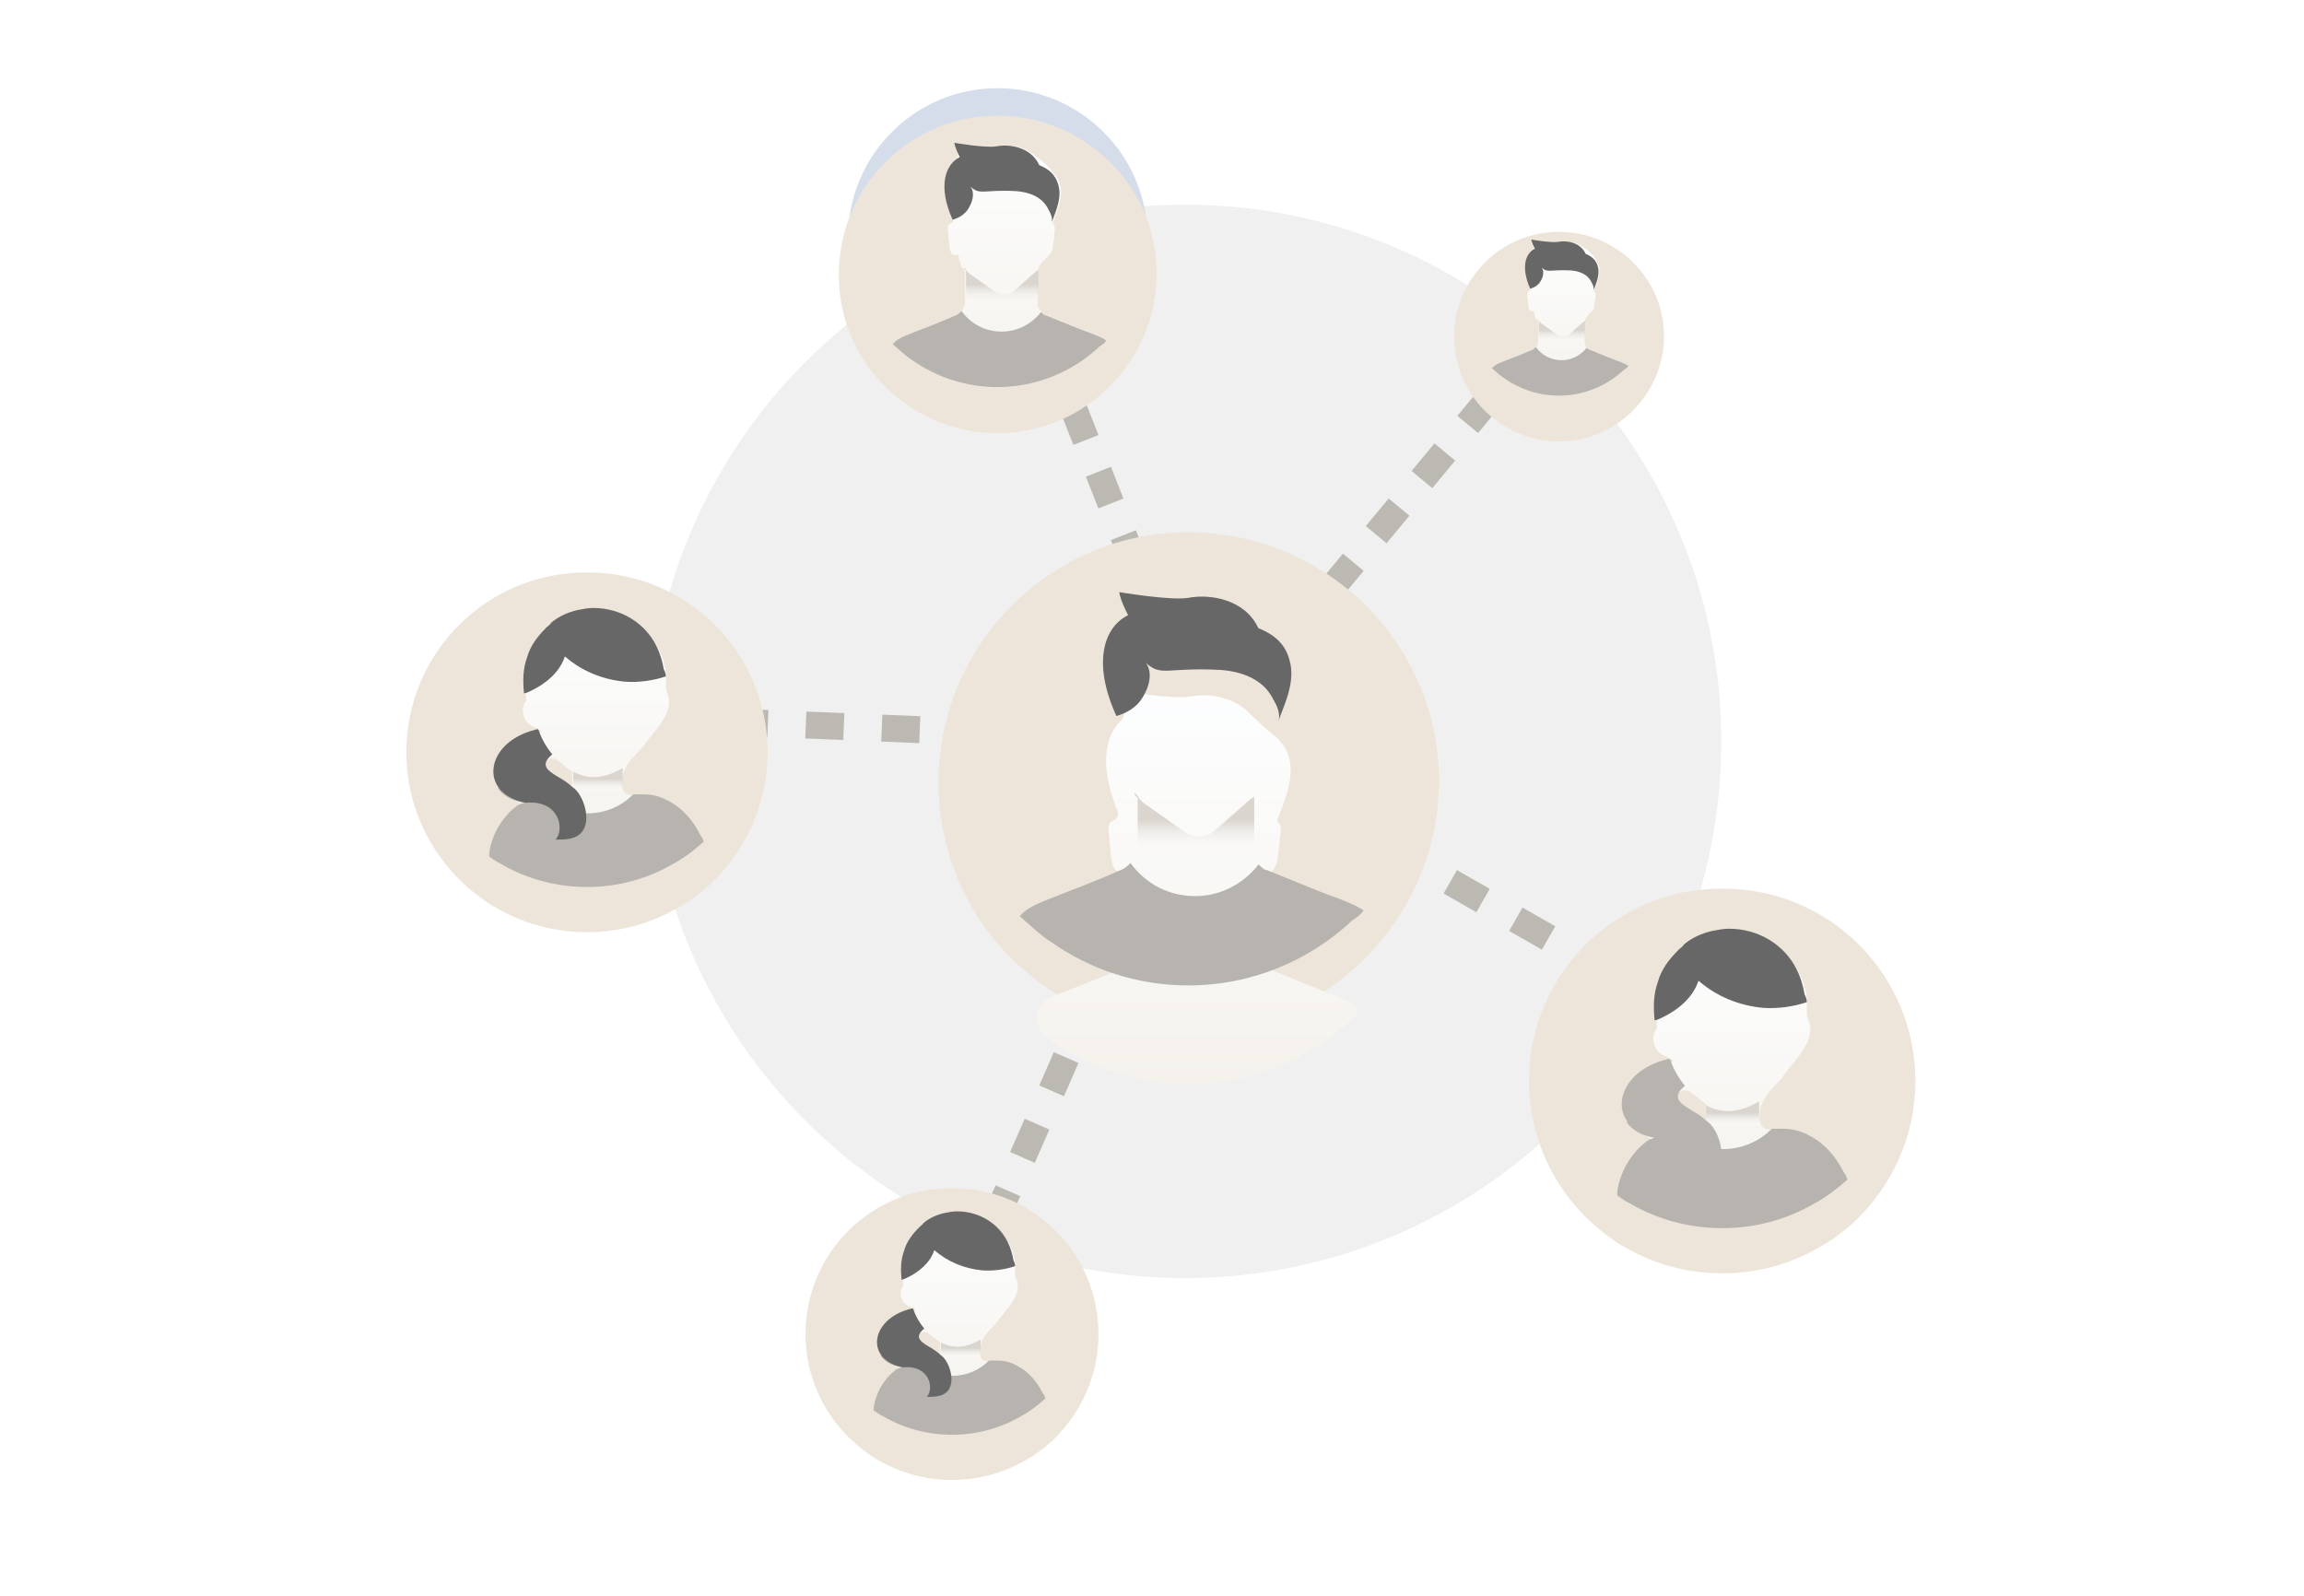 <svg xmlns="http://www.w3.org/2000/svg" width="231" height="160" fill="none" viewBox="0 0 231 160">
  <path fill="#F0F0F0" d="M118.794 128.159c29.701 0 53.779-24.095 53.779-53.818 0-29.723-24.078-53.818-53.779-53.818-29.702 0-53.779 24.095-53.779 53.818 0 29.723 24.078 53.818 53.779 53.818Z"/>
  <path fill="#BCB9B3" fill-rule="evenodd" d="m158.517 30.982-1.147 1.382-2.077-1.725 1.147-1.382 2.077 1.725Zm-3.442 4.146-2.294 2.764-2.077-1.725 2.294-2.764 2.077 1.725Zm-4.589 5.528-2.294 2.764-2.078-1.725 2.295-2.764 2.077 1.725Zm-4.589 5.528-2.294 2.764-2.078-1.725 2.295-2.764 2.077 1.725Zm-4.589 5.528-2.294 2.764-2.078-1.725 2.295-2.764 2.077 1.725Zm-4.589 5.528-2.294 2.764-2.078-1.725 2.295-2.764 2.077 1.725Zm-4.589 5.528-2.295 2.764-2.077-1.725 2.295-2.764 2.077 1.725Zm-4.589 5.528-2.295 2.764-2.077-1.725 2.294-2.764 2.078 1.725Zm-4.589 5.528-1.148 1.382-2.077-1.725 1.147-1.382 2.078 1.725Z" clip-rule="evenodd"/>
  <path fill="#BCB9B3" fill-rule="evenodd" d="m100.11 25.529-.626-1.591 2.512-.989.626 1.591-2.512.989Zm2.503 6.362-1.252-3.181 2.513-.989 1.251 3.181-2.512.989Zm2.503 6.362-1.252-3.181 2.513-.989 1.252 3.181-2.513.989Zm2.503 6.362-1.251-3.181 2.512-.989 1.252 3.181-2.513.989Zm2.503 6.362-1.251-3.181 2.512-.989 1.252 3.181-2.513.989Zm2.503 6.362-1.251-3.181 2.512-.989 1.252 3.181-2.513.989Zm2.504 6.362-1.252-3.181 2.513-.989 1.251 3.181-2.512.989Zm2.503 6.362-1.252-3.181 2.513-.989 1.251 3.181-2.512.989Zm1.877 4.772-.626-1.591 2.513-.989.626 1.591-2.513.989Z" clip-rule="evenodd"/>
  <path fill="#BCB9B3" fill-rule="evenodd" d="m61.704 73.265-1.903-.078.111-2.698 1.903.078-.111 2.698Zm7.614.313-3.807-.156.111-2.698 3.807.157-.111 2.698Zm7.614.313-3.807-.157.111-2.698 3.807.157-.111 2.698Zm7.614.313-3.807-.157.111-2.698 3.807.157-.111 2.698Zm7.614.313-3.807-.157.111-2.698 3.807.157-.111 2.698Zm7.614.313-3.807-.157.111-2.698 3.807.156-.111 2.698Zm7.614.313-3.807-.157.111-2.698 3.807.156-.111 2.698Zm7.614.313-3.807-.157.111-2.698 3.807.156-.111 2.698Zm5.71.235-1.903-.078.111-2.698 1.903.078-.111 2.698Z" clip-rule="evenodd"/>
  <path fill="#BCB9B3" fill-rule="evenodd" d="m122.002 74.882-.73 1.669-2.473-1.082.73-1.669 2.473 1.082Zm-2.19 5.006-1.46 3.337-2.474-1.082 1.46-3.337 2.474 1.082Zm-2.92 6.675-1.46 3.338-2.474-1.082 1.46-3.338 2.474 1.082Zm-2.921 6.675-1.46 3.338-2.473-1.082 1.46-3.337 2.473 1.082Zm-2.92 6.675-1.46 3.337-2.474-1.082 1.46-3.337 2.474 1.082Zm-2.92 6.675-1.46 3.337-2.474-1.082 1.46-3.337 2.474 1.082Zm-2.921 6.675-1.46 3.338-2.473-1.083 1.46-3.337 2.473 1.082Zm-2.92 6.675-1.46 3.338-2.474-1.083 1.46-3.337 2.474 1.082Zm-2.92 6.675-.73 1.669-2.474-1.082.73-1.669 2.474 1.082Z" clip-rule="evenodd"/>
  <path fill="#BCB9B3" fill-rule="evenodd" d="m121.738 76.452-1.642-.939 1.339-2.344 1.643.939-1.34 2.344Zm6.571 3.755-3.285-1.877 1.339-2.344 3.286 1.877-1.34 2.344Zm6.571 3.755-3.285-1.877 1.339-2.344 3.286 1.877-1.34 2.344Zm6.571 3.755-3.286-1.877 1.34-2.344 3.285 1.877-1.339 2.344Zm6.57 3.755-3.285-1.877 1.34-2.344 3.285 1.877-1.34 2.344Zm6.571 3.755-3.285-1.877 1.339-2.344 3.286 1.877-1.34 2.344Zm6.571 3.755-3.285-1.877 1.339-2.344 3.286 1.877-1.34 2.344Zm6.571 3.755-3.286-1.877 1.34-2.344 3.285 1.877-1.339 2.344Zm4.928 2.816-1.643-.938 1.34-2.345 1.642.939-1.339 2.344Z" clip-rule="evenodd"/>
  <path fill="#D5DDEA" d="M115.042 23.83c0 4.039-1.613 7.628-4.122 10.321-.179.269-.448.449-.717.628-2.688 2.513-6.272 4.038-10.214 4.038-3.136 0-6.093-.987-8.512-2.692-.717-.449-1.344-1.077-1.971-1.615-2.778-2.692-4.48-6.462-4.48-10.68 0-8.257 6.72-14.987 14.963-14.987 8.333 0 15.053 6.731 15.053 14.987Z"/>
  <g filter="url(#filter0_d_3840_892)">
    <path fill="#EDE5DA" d="M99.989 8c-8.758 0-15.894 7.149-15.894 15.919 0 5.427 2.664 10.198 6.852 13.06 2.571 1.811 5.712 2.858 9.042 2.858 4.188 0 7.996-1.622 10.849-4.289l.002-.002c3.128-2.943 5.132-7.042 5.132-11.717C115.972 15.044 108.732 8 99.989 8Z"/>
  </g>
  <path fill="url(#paint0_linear_3840_892)" d="M110.15 33.721c.45.208.529.738.117 1.015a.981.981 0 0 0-.12.095c-2.682 2.482-6.243 3.986-10.158 3.986-3.136 0-6.093-.987-8.512-2.692a5.885 5.885 0 0 1-.132-.085c-1.113-.74-1.026-2.217.221-2.697l.448-.179c.896-.359 2.15-.808 3.763-1.526.269-.09.448-.269.627-.449.193-.193.256-.483.323-.747.022-.086.035-.17.035-.24v-2.835c0-.139-.047-.264-.145-.362a.612.612 0 0 1-.056-.064c-.235-.325-.398-.721-.423-1.189-.004-.078-.047-.149-.117-.184a.227.227 0 0 0-.138-.019c-.729.115-.65-.692-.824-2.257-.074-.52-.025-.733.197-.842.099-.048.197-.104.264-.193.103-.138.124-.319.06-.479-.467-1.158-.7-2.228-.7-3.064 0-1.171.37-2.025.947-2.562.285-.265.243-1.09.125-1.461-.133-.416.306-.309.739-.246 1.006.147 2.663.351 3.386.23.895-.179 2.148-.08 3.123.536.985.623 1.941 1.456 2.641 2.388.276.368.423.776.508 1.204.178 1.424-.614 2.937-.802 3.574a.114.114 0 0 0-.004.032c0 .045.026.084.062.111.137.103.196.309.117.859-.079.677-.124 1.231-.211 1.621-.138.619-.902 1.003-1.216 1.554l-.128.224c-.038.066-.05.17-.063.245-.02.115-.084.19-.084.307v2.959c0 .269.089.628.268.808.12.12.243.251.37.362.05.044.1.082.15.112.119.071.264.09.392.142 1.689.679 2.888 1.191 3.837 1.537.434.174.804.326 1.112.468Z"/>
  <path fill="#B7B4AF" d="M110.92 34.15c-.179.269-.448.449-.717.628-2.688 2.513-6.272 4.038-10.214 4.038-3.136 0-6.093-.987-8.512-2.692-.717-.449-1.344-1.077-1.971-1.615.358-.449.896-.718 2.061-1.167l.448-.179c.896-.359 2.15-.808 3.763-1.526.269-.09.448-.269.627-.449.896 1.256 2.33 2.064 4.032 2.064 1.612 0 3.046-.808 3.942-1.974.179.179.358.359.538.359 1.792.718 3.046 1.256 4.032 1.615.985.359 1.612.628 1.971.897Z"/>
  <path fill="#676767" d="M105.454 22.304c.089-.359-.09-.897-.269-1.167 0-.09-.09-.09-.09-.179-.627-1.256-1.971-1.705-3.225-1.795-3.315-.179-3.584.449-4.57-.449.358.449.358 1.256-.179 2.154-.358.628-.986.987-1.613 1.167-1.523-3.41-.717-5.564.717-6.282-.538-1.077-.538-1.436-.538-1.436s3.136.538 4.211.359c1.344-.269 3.494.09 4.3 1.885 1.344.538 1.792 1.346 1.972 2.244.268 1.346-.538 2.872-.717 3.5Z"/>
  <path fill="url(#paint1_linear_3840_892)" d="M96.852 30.201v-3.051l-.179-.179v-.179c.179.269.358.538.627.718l2.419 1.705c.538.449 1.344.449 1.882 0l2.24-1.974c.089-.09.179-.09.269-.179v3.141c0 .179 0 .269.089.449h-7.347c-.09-.179 0-.269 0-.449Z"/>
  <g filter="url(#filter1_d_3840_892)">
    <path fill="#EDE5DA" d="M119.117 49.773c-13.784 0-25.017 11.252-25.017 25.057 0 8.546 4.194 16.053 10.785 20.557 4.047 2.85 8.99 4.5 14.232 4.5 6.592 0 12.586-2.552 17.078-6.752l.002-.002c4.931-4.639 8.082-11.091 8.082-18.448 0-13.819-11.392-24.912-25.162-24.912Z"/>
  </g>
  <g filter="url(#filter2_d_3840_892)">
    <path fill="url(#paint2_linear_3840_892)" d="M135.475 90.609c.725.334.852 1.188.189 1.633a1.58 1.58 0 0 0-.193.153c-4.317 3.995-10.05 6.417-16.352 6.417-5.048 0-9.808-1.589-13.702-4.334a9.195 9.195 0 0 1-.212-.137c-1.791-1.192-1.651-3.568.356-4.342l.721-.289c1.442-.578 3.462-1.3 6.058-2.456.433-.144.721-.433 1.009-.722.311-.311.413-.777.52-1.203.035-.139.057-.274.057-.386v-4.563c0-.223-.075-.424-.233-.582a1.12 1.12 0 0 1-.091-.103c-.379-.523-.64-1.161-.68-1.914-.006-.125-.076-.24-.188-.296-.068-.034-.146-.043-.222-.031-1.173.185-1.046-1.113-1.326-3.634-.119-.838-.041-1.18.317-1.355.16-.078.318-.168.425-.31.166-.221.199-.514.096-.77-.751-1.865-1.126-3.587-1.126-4.932 0-1.886.595-3.26 1.524-4.124.458-.426.391-1.755.201-2.351-.215-.67.493-.497 1.189-.396 1.62.236 4.286.565 5.451.37 1.724-.345 4.273-.049 5.894 1.549.83.818 1.695 1.648 2.609 2.37.976.771 1.391 1.713 1.593 2.726.286 2.293-.989 4.728-1.291 5.754a.179.179 0 0 0-.007.051c0 .072.043.136.1.179.22.166.315.497.189 1.383-.129 1.09-.2 1.981-.34 2.61-.223.995-1.452 1.615-1.958 2.501l-.206.361c-.061.107-.081.274-.101.395-.032.185-.136.306-.136.494v4.764c0 .433.144 1.011.433 1.3.192.193.39.404.595.583.08.07.161.133.241.181.191.115.425.145.632.229 2.718 1.093 4.648 1.918 6.176 2.474.698.28 1.294.525 1.789.753Z"/>
  </g>
  <path fill="#B7B4AF" d="M136.713 91.3c-.288.433-.721.722-1.153 1.011-4.327 4.045-10.097 6.501-16.443 6.501-5.048 0-9.807-1.589-13.702-4.334-1.154-.722-2.163-1.734-3.173-2.6.577-.722 1.443-1.156 3.318-1.878l.721-.289c1.442-.578 3.461-1.3 6.057-2.456.433-.144.722-.433 1.01-.722 1.442 2.022 3.75 3.323 6.49 3.323 2.597 0 4.904-1.3 6.347-3.178.288.289.577.578.865.578 2.885 1.156 4.904 2.022 6.49 2.6 1.587.578 2.597 1.011 3.173 1.445Z"/>
  <path fill="#676767" d="M128.212 72.231c.147-.578-.146-1.445-.44-1.878 0-.144-.146-.144-.146-.289-1.027-2.022-3.228-2.745-5.282-2.889-5.428-.289-5.868.722-7.481-.722.586.722.586 2.022-.294 3.467-.587 1.011-1.613 1.589-2.64 1.878-2.494-5.49-1.174-8.957 1.173-10.113-.88-1.734-.88-2.311-.88-2.311s5.135.867 6.895.578c2.201-.433 5.721.144 7.042 3.034 2.2.867 2.934 2.167 3.227 3.612.44 2.167-.88 4.623-1.174 5.634Z"/>
  <path fill="url(#paint3_linear_3840_892)" d="M114.069 84.944V80.032l-.288-.289v-.289c.288.433.577.867 1.009 1.156l3.895 2.745c.865.722 2.163.722 3.028 0l3.606-3.178c.145-.144.289-.144.433-.289v5.056c0 .289 0 .433.144.722h-11.827c-.144-.289 0-.433 0-.722Z"/>
  <g filter="url(#filter3_d_3840_892)">
    <path fill="#EDE5DA" d="M156.285 19.649c-5.781 0-10.49 4.718-10.49 10.507 0 3.58 1.758 6.73 4.522 8.62a10.364 10.364 0 0 0 5.968 1.886c2.765 0 5.279-1.071 7.162-2.831l.002-.002c2.06-1.938 3.384-4.643 3.384-7.731 0-5.803-4.781-10.449-10.548-10.449Z"/>
  </g>
  <path fill="url(#paint4_linear_3840_892)" d="M162.777 36.419c.288.133.338.472.075.648a.631.631 0 0 0-.076.061c-1.714 1.586-3.989 2.547-6.49 2.547-2.004 0-3.893-.631-5.439-1.72a4.405 4.405 0 0 1-.084-.054c-.711-.473-.655-1.416.142-1.723l.286-.115c.572-.229 1.374-.516 2.404-.975.172-.057.286-.172.401-.287.123-.123.163-.308.206-.477.014-.055.023-.109.023-.153v-1.811c0-.089-.03-.168-.093-.231a.388.388 0 0 1-.036-.041c-.15-.207-.254-.461-.27-.76a.137.137 0 0 0-.075-.118.143.143 0 0 0-.087-.012c-.466.074-.416-.442-.527-1.442-.047-.333-.016-.468.126-.538.063-.031.126-.067.168-.123a.314.314 0 0 0 .039-.306c-.298-.74-.447-1.423-.447-1.958 0-.748.236-1.294.605-1.637.182-.169.155-.697.079-.933-.085-.266.196-.197.472-.157.643.094 1.702.224 2.164.147.4-.08.913-.073 1.398.074 1.116.338 2.254 1.26 2.566 2.382.017.06.031.12.043.181.113.91-.393 1.876-.512 2.284a.07.07 0 0 0-.003.02c0 .029.017.054.04.071.087.066.124.197.074.549-.051.433-.079.786-.135 1.036-.088.395-.576.641-.777.993l-.081.143c-.024.042-.032.109-.041.157-.012.073-.053.122-.053.196v1.891c0 .172.057.401.171.516.077.076.155.16.237.232a.628.628 0 0 0 .095.072c.076.046.169.058.251.091 1.079.434 1.845.761 2.451.982.277.111.514.208.71.299Z"/>
  <path fill="#B7B4AF" d="M163.269 36.693c-.115.172-.286.287-.458.401-1.717 1.605-4.007 2.58-6.526 2.58-2.004 0-3.893-.631-5.438-1.72-.458-.287-.859-.688-1.26-1.032.229-.287.573-.459 1.317-.745l.286-.115c.573-.229 1.374-.516 2.405-.975.171-.057.286-.172.4-.287.573.803 1.489 1.319 2.576 1.319 1.031 0 1.947-.516 2.519-1.262.115.115.229.229.344.229 1.144.459 1.946.803 2.576 1.032.629.229 1.03.401 1.259.573Z"/>
  <path fill="#676767" d="M159.777 29.124c.057-.229-.057-.573-.172-.745 0-.057-.057-.057-.057-.115-.401-.803-1.259-1.089-2.061-1.147-2.118-.115-2.29.287-2.919-.287.229.287.229.803-.115 1.376-.229.401-.63.631-1.03.745-.973-2.179-.458-3.555.458-4.014-.344-.688-.344-.917-.344-.917s2.004.344 2.691.229c.858-.172 2.232.057 2.748 1.204.858.344 1.144.86 1.259 1.433.172.86-.344 1.835-.458 2.236Z"/>
  <path fill="url(#paint5_linear_3840_892)" d="M154.281 34.17v-1.949l-.114-.115v-.115c.114.172.228.344.4.459l1.546 1.089c.343.287.859.287 1.202 0l1.431-1.261c.057-.057.115-.057.172-.115v2.007c0 .115 0 .172.057.287h-4.694c-.057-.115 0-.172 0-.287Z"/>
  <g filter="url(#filter4_d_3840_892)">
    <path fill="#EDE5DA" d="M76.963 71.839c0-10.016-8.112-18.144-18.223-18.035-9.89.003-18.002 8.018-18.002 18.035 0 6.121 3.107 11.57 7.765 14.798.432.324.789.564 1.26.802 2.664 1.551 5.768 2.435 9.088 2.435 3.325 0 6.434-.887 9.101-2.443 1.238-.678 2.242-1.464 3.218-2.333l.009-.008.009-.008c3.549-3.333 5.775-8.008 5.775-13.243Z"/>
  </g>
  <path fill="url(#paint6_linear_3840_892)" d="M54.762 76.369c.287-.441.848-.37 1.266-.05.05.038.105.082.151.124.188.17.376.275.564.463.087.087.246.175.358.262.042.033.101.048.14.085a.128.128 0 0 1 .006.006c.031.036.042.088.075.122a.18.18 0 0 1 .053.127v1.254c0 .098-.036.113-.105.044-.044-.044-.107-.088-.173-.133-.17-.115-.344-.23-.509-.353-.091-.068-.182-.139-.273-.197-.064-.04-.147-.052-.2-.105-.06-.06-.149-.08-.222-.122-.582-.339-1.08-.682-1.219-1.082-.05-.143-.006-.298.075-.425l.013-.021Zm15.258 7.523c.094-.106-.013-.152-.075-.28-.624-1.301-1.466-2.518-2.872-3.222-.738-.317-1.581-.633-2.425-.633H63.595a7.6 7.6 0 0 1-.495-.06c-.535-.085-.77-.539-.77-1.08 0-1.019.457-1.976 1.172-2.7a19.457 19.457 0 0 0 .936-1.016 9.688 9.688 0 0 0 .044-.062c.986-1.409 2.763-2.978 2.592-4.689 0-.422-.316-.845-.316-1.267v-1.159c0-.213-.013-.425-.052-.634-.118-.636-.325-1.283-.686-2.008-1.265-2.323-3.584-3.801-6.325-3.801-.527 0-1.054.106-1.581.211-.949.211-1.897.633-2.635 1.267-.082.083-.229.165-.34.298-.063.076-.117.16-.187.23-.843.845-1.581 1.795-1.897 2.956-.409 1.126-.421 2.253-.326 3.379.001.006.009.205.009.211v.106c0 .1.024.153.037.192.03.085-.04.177-.102.243-.046.049-.061.122-.095.181-.173.306-.243.708-.051 1.285.4 1.002.99.958 1.68 1.402.035.023.035.093.017.131-.008.017-.023.054-.042.059l-.707.202c-3.373 1.056-4.533 3.907-3.057 5.702.387.465.945.874 1.716 1.183.13.052.175.618.076.717-1.476 1.161-2.425 2.956-2.635 4.646 0 .194.111.37.274.475.187.121.361.256.545.379.215.145.475.198.735.192l15.112-.354c.655-.015 1.306-.186 1.832-.578.396-.295.728-.592 1.127-.953.315-.285.538-.833.82-1.151Z"/>
  <path fill="#B7B4AF" d="M70.552 84.403c-.949.845-1.897 1.584-3.057 2.217-2.53 1.478-5.481 2.323-8.644 2.323-3.162 0-6.114-.845-8.644-2.323-.422-.211-.738-.422-1.159-.739v-.317c.211-1.689 1.159-3.484 2.635-4.646.211-.211.527-.317.843-.422-1.265-.211-2.108-.739-2.635-1.478h4.006c1.159 1.584 2.951 2.534 5.06 2.534 1.792 0 3.373-.739 4.533-1.9h1.054c.843 0 1.687.211 2.425.633 1.476.739 2.53 2.006 3.268 3.484.211.211.211.422.316.633Z"/>
  <path fill="url(#paint7_linear_3840_892)" d="M62.435 77.012v2.217l-6.641.211.316-1.478c.105 0 .105.106.211.106.211.106.422.317.632.422.105.106.211.211.422.317 0 0 .105 0 .105.105v-1.478l-.105-.106c1.16.633 2.741 1.056 5.06-.317Z"/>
  <path fill="#676767" d="M66.757 67.826c-1.265.422-2.741.633-4.111.528-2.214-.211-4.322-1.056-6.008-2.534-.527 1.584-1.897 2.745-3.479 3.484-.211.106-.422.211-.632.211v-.106c-.105-1.161-.105-2.323.316-3.484.316-1.161 1.054-2.112 1.897-2.956l.105-.106c.105-.106.316-.211.422-.422.738-.633 1.687-1.056 2.635-1.267.527-.106 1.054-.211 1.581-.211 2.741 0 5.165 1.478 6.325 3.801.422.845.632 1.689.738 2.323.211.422.211.633.211.739ZM58.324 83.453c-.632.739-1.687.739-2.635.739.949-.95.422-4.012-2.951-3.695-4.638-.845-4.216-5.701.422-7.18l.738-.211.105.105c.316.95.843 1.795 1.37 2.428-1.897 1.584.738 2.006 2.003 3.273 1.054.633 2.003 3.273.949 4.54Z"/>
  <g filter="url(#filter5_d_3840_892)">
    <path fill="#EDE5DA" d="M110.135 130.174c0-8.122-6.578-14.714-14.777-14.627-8.02.003-14.598 6.503-14.598 14.627 0 4.963 2.519 9.381 6.295 11.999.348.261.642.459 1.029.655 2.16 1.256 4.676 1.972 7.365 1.972 2.695 0 5.216-.719 7.379-1.98 1.007-.552 1.822-1.19 2.608-1.891l.01-.008.009-.008c2.876-2.702 4.682-6.493 4.682-10.739Z"/>
  </g>
  <path fill="url(#paint8_linear_3840_892)" d="M92.174 133.801c.23-.353.679-.296 1.013-.04.04.03.084.066.121.1.15.136.301.219.452.37.07.07.197.14.287.21.034.026.081.038.112.068a.021.021 0 0 1 .005.005c.025.029.033.071.06.098a.143.143 0 0 1 .042.102v1.004c0 .077-.03.09-.084.035-.035-.036-.086-.071-.138-.106-.136-.092-.275-.185-.407-.283-.073-.054-.146-.111-.219-.157-.051-.033-.118-.042-.16-.084-.048-.048-.119-.064-.178-.098-.466-.272-.865-.546-.976-.867-.04-.114-.005-.238.06-.34.003-.006.007-.011.011-.017Zm12.217 6.024c.075-.085-.011-.122-.06-.224-.499-1.042-1.173-2.016-2.299-2.58-.591-.254-1.266-.507-1.942-.507h-.844a6.464 6.464 0 0 1-.396-.048c-.428-.068-.616-.432-.616-.865 0-.816.365-1.582.939-2.162.262-.266.515-.54.749-.814.012-.016.023-.033.035-.05.789-1.128 2.211-2.384 2.075-3.754 0-.338-.254-.677-.254-1.015v-.864c0-.212-.012-.425-.053-.634-.096-.489-.26-.988-.537-1.545-1.013-1.86-2.87-3.043-5.064-3.043-.422 0-.844.084-1.266.169-.76.169-1.519.507-2.11 1.014-.066.066-.183.132-.272.239-.051.061-.094.128-.15.184-.675.676-1.266 1.437-1.519 2.367-.327.902-.337 1.804-.261 2.705 0.0.005.007.164.007.169v.085c0 .08.019.122.03.153.024.069-.032.142-.082.195-.037.039-.049.098-.076.145-.139.245-.195.567-.041 1.028.321.803.793.767 1.345 1.123.028.018.028.075.013.105-.007.014-.019.043-.033.048l-.566.162c-2.701.845-3.629 3.127-2.448 4.565.31.372.757.699 1.374.947.104.042.141.495.061.574-1.182.93-1.941 2.367-2.11 3.72 0 .155.089.296.22.38.15.097.289.205.437.304.173.116.381.159.589.154l12.099-.283c.525-.013 1.046-.149 1.467-.463.317-.236.583-.474.902-.763.253-.229.431-.667.657-.921Z"/>
  <path fill="#B7B4AF" d="M104.817 140.234c-.76.676-1.52 1.268-2.448 1.775-2.026 1.183-4.389 1.86-6.921 1.86-2.532 0-4.895-.677-6.921-1.86-.338-.169-.591-.338-.928-.592v-.253c.169-1.353.928-2.79 2.11-3.72.169-.169.422-.254.675-.338-1.013-.169-1.688-.592-2.11-1.184h3.207c.928 1.268 2.363 2.029 4.051 2.029 1.435 0 2.701-.592 3.629-1.522H100.006c.675 0 1.35.17 1.941.508 1.181.591 2.025 1.606 2.616 2.789.169.17.169.339.254.508Z"/>
  <path fill="url(#paint9_linear_3840_892)" d="M98.318 134.316v1.775l-5.317.169.253-1.183c.084 0 .084.084.169.084.169.085.338.254.506.339.084.084.169.169.338.253 0 0 .084 0 .084.085v-1.184l-.084-.084c.928.507 2.194.845 4.051-.254Z"/>
  <path fill="#676767" d="M101.778 126.961c-1.013.338-2.194.507-3.292.423-1.772-.169-3.46-.846-4.811-2.029-.422 1.268-1.519 2.198-2.785 2.79-.169.084-.338.169-.506.169v-.085c-.084-.93-.084-1.86.253-2.79.253-.929.844-1.69 1.519-2.367l.084-.084c.084-.085.253-.169.338-.338.591-.508 1.351-.846 2.11-1.015.422-.084.844-.169 1.266-.169 2.194 0 4.136 1.184 5.064 3.044.338.676.507 1.352.591 1.859.169.339.169.508.169.592ZM95.026 139.473c-.506.592-1.35.592-2.11.592.76-.761.338-3.213-2.363-2.959-3.714-.677-3.376-4.565.338-5.749l.591-.169.084.085c.253.76.675 1.437 1.097 1.944-1.519 1.268.591 1.606 1.604 2.621.844.507 1.604 2.62.76 3.635Z"/>
  <g filter="url(#filter6_d_3840_892)">
    <path fill="#EDE5DA" d="M192.038 104.797c0-10.711-8.675-19.403-19.488-19.287-10.577.003-19.252 8.574-19.252 19.287 0 6.546 3.323 12.373 8.306 15.826.462.347.843.603 1.344.856 2.85 1.659 6.169 2.605 9.72 2.605 3.557 0 6.882-.949 9.734-2.613 1.323-.724 2.396-1.564 3.442-2.495l.009-.008.009-.008c3.796-3.565 6.176-8.565 6.176-14.163Z"/>
  </g>
  <path fill="url(#paint10_linear_3840_892)" d="M168.28 109.659c.308-.474.91-.398 1.358-.054.054.041.113.088.162.133.202.183.404.295.606.497.093.094.264.188.385.281.045.036.108.051.149.091.003.002.005.005.007.007.033.039.045.095.081.131.036.036.057.086.057.137v1.346c0 .104-.04.12-.113.047-.048-.048-.115-.095-.186-.143-.183-.123-.369-.247-.546-.378-.097-.073-.195-.149-.293-.211-.068-.044-.157-.056-.215-.113-.064-.064-.16-.085-.238-.131-.625-.364-1.159-.732-1.309-1.162-.053-.153-.007-.319.081-.456a.269.269 0 0 1 .014-.022Zm16.374 8.073c.101-.113-.014-.163-.08-.3-.669-1.396-1.573-2.702-3.082-3.458-.792-.34-1.697-.679-2.602-.679h-1.131a7.894 7.894 0 0 1-.531-.065c-.574-.09-.826-.578-.826-1.159 0-1.093.489-2.12 1.258-2.898.351-.356.69-.723 1.004-1.091.036-.05.072-.101.107-.153 1.003-1.472 2.832-3.061 2.729-4.84-.002-.035-.004-.07-.008-.105 0-.454-.339-.907-.339-1.36v-1.267c0-.213-.013-.425-.051-.635-.126-.69-.348-1.391-.741-2.178-1.358-2.493-3.846-4.079-6.788-4.079-.565 0-1.131.113-1.696.227-1.019.227-2.037.68-2.829 1.36-.088.089-.246.177-.364.32-.068.082-.126.172-.201.247-.905.906-1.697 1.926-2.036 3.173-.439 1.209-.453 2.418-.35 3.626.001.007.01.22.01.227v.113c0 .108.026.164.04.206.032.091-.043.19-.11.26-.049.053-.065.132-.101.195-.186.328-.261.759-.055 1.378.429 1.076 1.063 1.029 1.803 1.505.038.025.038.1.018.141-.009.019-.025.058-.045.064l-.758.217c-3.62 1.133-4.864 4.192-3.281 6.118.416.5 1.015.938 1.842 1.27.139.057.188.663.082.77-1.584 1.246-2.602 3.172-2.829 4.985 0 .209.12.397.295.51.201.13.387.274.585.407.231.156.51.213.789.207l16.217-.38c.703-.016 1.402-.2 1.966-.62.425-.317.781-.635 1.209-1.023.339-.306.577-.893.88-1.235Z"/>
  <path fill="#B7B4AF" d="M185.225 118.281c-1.018.906-2.036 1.699-3.28 2.379-2.715 1.586-5.883 2.493-9.276 2.493-3.394 0-6.562-.907-9.277-2.493-.452-.227-.792-.453-1.244-.793v-.34c.226-1.813 1.244-3.739 2.828-4.986.226-.226.566-.34.905-.453-1.357-.226-2.262-.793-2.828-1.586h4.299c1.244 1.699 3.167 2.719 5.43 2.719 1.923 0 3.62-.793 4.864-2.039h1.131c.905 0 1.81.226 2.602.68 1.584.793 2.715 2.152 3.507 3.739.226.226.226.453.339.68Z"/>
  <path fill="url(#paint11_linear_3840_892)" d="M176.372 110.434v2.38l-7.126.226.339-1.586c.113 0 .113.113.226.113.226.113.453.34.679.453.113.114.226.227.452.34 0 0 .114 0 .114.114v-1.587l-.114-.113c1.245.68 2.942 1.133 5.43-.34Z"/>
  <path fill="#676767" d="M181.153 100.491c-1.358.454-2.942.68-4.412.567-2.376-.227-4.638-1.133-6.448-2.72-.566 1.7-2.037 2.946-3.734 3.74-.226.113-.452.226-.678.226v-.113c-.113-1.246-.113-2.493.339-3.739.339-1.246 1.131-2.266 2.036-3.173l.113-.113c.114-.113.34-.227.453-.453.792-.68 1.81-1.133 2.828-1.36.566-.113 1.131-.227 1.697-.227 2.941 0 5.543 1.586 6.787 4.079.453.906.679 1.813.792 2.493.227.453.227.68.227.793Z"/>
  <path fill="#B7B4AF" d="M172.102 117.261c-.678.793-1.81.793-2.828.793 1.018-1.02.453-4.306-3.167-3.966-4.978-.906-4.525-6.118.452-7.705l.792-.226.113.113c.34 1.02.905 1.926 1.471 2.606-2.036 1.7.792 2.153 2.149 3.513 1.132.68 2.15 3.512 1.018 4.872Z"/>
  <defs>
    <linearGradient id="paint0_linear_3840_892" x1="100.206" x2="100.206" y1="13.75" y2="39.081" gradientUnits="userSpaceOnUse">
      <stop stop-color="#FDFEFF"/>
      <stop offset=".996" stop-color="#F5F2EC"/>
    </linearGradient>
    <linearGradient id="paint1_linear_3840_892" x1="100.422" x2="100.422" y1="30.53" y2="28.509" gradientUnits="userSpaceOnUse">
      <stop stop-color="#fff" stop-opacity="0"/>
      <stop offset=".991" stop-color="#DAD6CF"/>
    </linearGradient>
    <linearGradient id="paint2_linear_3840_892" x1="119.468" x2="119.468" y1="58.462" y2="99.238" gradientUnits="userSpaceOnUse">
      <stop stop-color="#FDFEFF"/>
      <stop offset=".996" stop-color="#F5F2EC"/>
    </linearGradient>
    <linearGradient id="paint3_linear_3840_892" x1="119.815" x2="119.815" y1="85.473" y2="82.219" gradientUnits="userSpaceOnUse">
      <stop stop-color="#fff" stop-opacity="0"/>
      <stop offset=".991" stop-color="#DAD6CF"/>
    </linearGradient>
    <linearGradient id="paint4_linear_3840_892" x1="156.424" x2="156.424" y1="23.659" y2="39.843" gradientUnits="userSpaceOnUse">
      <stop stop-color="#FDFEFF"/>
      <stop offset=".996" stop-color="#F5F2EC"/>
    </linearGradient>
    <linearGradient id="paint5_linear_3840_892" x1="156.561" x2="156.561" y1="34.38" y2="33.089" gradientUnits="userSpaceOnUse">
      <stop stop-color="#fff" stop-opacity="0"/>
      <stop offset=".991" stop-color="#DAD6CF"/>
    </linearGradient>
    <linearGradient id="paint6_linear_3840_892" x1="59.806" x2="59.806" y1="60.687" y2="87.213" gradientUnits="userSpaceOnUse">
      <stop stop-color="#FDFEFF"/>
      <stop offset=".996" stop-color="#F5F2EC"/>
    </linearGradient>
    <linearGradient id="paint7_linear_3840_892" x1="59.102" x2="59.102" y1="79.365" y2="78.093" gradientUnits="userSpaceOnUse">
      <stop stop-color="#fff" stop-opacity="0"/>
      <stop offset=".991" stop-color="#DAD6CF"/>
    </linearGradient>
    <linearGradient id="paint8_linear_3840_892" x1="96.213" x2="96.213" y1="121.244" y2="142.484" gradientUnits="userSpaceOnUse">
      <stop stop-color="#FDFEFF"/>
      <stop offset=".996" stop-color="#F5F2EC"/>
    </linearGradient>
    <linearGradient id="paint9_linear_3840_892" x1="95.649" x2="95.649" y1="136.2" y2="135.181" gradientUnits="userSpaceOnUse">
      <stop stop-color="#fff" stop-opacity="0"/>
      <stop offset=".991" stop-color="#DAD6CF"/>
    </linearGradient>
    <linearGradient id="paint10_linear_3840_892" x1="173.693" x2="173.693" y1="92.829" y2="121.296" gradientUnits="userSpaceOnUse">
      <stop stop-color="#FDFEFF"/>
      <stop offset=".996" stop-color="#F5F2EC"/>
    </linearGradient>
    <linearGradient id="paint11_linear_3840_892" x1="172.795" x2="172.795" y1="112.959" y2="111.594" gradientUnits="userSpaceOnUse">
      <stop stop-color="#fff" stop-opacity="0"/>
      <stop offset=".991" stop-color="#DAD6CF"/>
    </linearGradient>
    <filter id="filter0_d_3840_892" width="39.077" height="39.037" x="80.495" y="8" color-interpolation-filters="sRGB" filterUnits="userSpaceOnUse">
      <feFlood flood-opacity="0" result="BackgroundImageFix"/>
      <feColorMatrix in="SourceAlpha" result="hardAlpha" values="0 0 0 0 0 0 0 0 0 0 0 0 0 0 0 0 0 0 127 0"/>
      <feOffset dy="3.6"/>
      <feGaussianBlur stdDeviation="1.8"/>
      <feComposite in2="hardAlpha" operator="out"/>
      <feColorMatrix values="0 0 0 0 0.576 0 0 0 0 0.502 0 0 0 0 0.396 0 0 0 0.25 0"/>
      <feBlend in2="BackgroundImageFix" result="effect1_dropShadow_3840_892"/>
      <feBlend in="SourceGraphic" in2="effect1_dropShadow_3840_892" result="shape"/>
    </filter>
    <filter id="filter1_d_3840_892" width="57.379" height="57.313" x="90.5" y="49.773" color-interpolation-filters="sRGB" filterUnits="userSpaceOnUse">
      <feFlood flood-opacity="0" result="BackgroundImageFix"/>
      <feColorMatrix in="SourceAlpha" result="hardAlpha" values="0 0 0 0 0 0 0 0 0 0 0 0 0 0 0 0 0 0 127 0"/>
      <feOffset dy="3.6"/>
      <feGaussianBlur stdDeviation="1.8"/>
      <feComposite in2="hardAlpha" operator="out"/>
      <feColorMatrix values="0 0 0 0 0.576 0 0 0 0 0.502 0 0 0 0 0.396 0 0 0 0.25 0"/>
      <feBlend in2="BackgroundImageFix" result="effect1_dropShadow_3840_892"/>
      <feBlend in="SourceGraphic" in2="effect1_dropShadow_3840_892" result="shape"/>
    </filter>
    <filter id="filter2_d_3840_892" width="71.744" height="78.929" x="84.153" y="49.584" color-interpolation-filters="sRGB" filterUnits="userSpaceOnUse">
      <feFlood flood-opacity="0" result="BackgroundImageFix"/>
      <feColorMatrix in="SourceAlpha" result="hardAlpha" values="0 0 0 0 0 0 0 0 0 0 0 0 0 0 0 0 0 0 127 0"/>
      <feOffset dy="9.9"/>
      <feGaussianBlur stdDeviation="9.9"/>
      <feColorMatrix values="0 0 0 0 0.576 0 0 0 0 0.502 0 0 0 0 0.396 0 0 0 0.37 0"/>
      <feBlend in2="BackgroundImageFix" result="effect1_dropShadow_3840_892"/>
      <feBlend in="SourceGraphic" in2="effect1_dropShadow_3840_892" result="shape"/>
    </filter>
    <filter id="filter3_d_3840_892" width="28.238" height="28.213" x="142.195" y="19.649" color-interpolation-filters="sRGB" filterUnits="userSpaceOnUse">
      <feFlood flood-opacity="0" result="BackgroundImageFix"/>
      <feColorMatrix in="SourceAlpha" result="hardAlpha" values="0 0 0 0 0 0 0 0 0 0 0 0 0 0 0 0 0 0 127 0"/>
      <feOffset dy="3.6"/>
      <feGaussianBlur stdDeviation="1.8"/>
      <feComposite in2="hardAlpha" operator="out"/>
      <feColorMatrix values="0 0 0 0 0.576 0 0 0 0 0.502 0 0 0 0 0.396 0 0 0 0.25 0"/>
      <feBlend in2="BackgroundImageFix" result="effect1_dropShadow_3840_892"/>
      <feBlend in="SourceGraphic" in2="effect1_dropShadow_3840_892" result="shape"/>
    </filter>
    <filter id="filter4_d_3840_892" width="43.426" height="43.272" x="37.138" y="53.802" color-interpolation-filters="sRGB" filterUnits="userSpaceOnUse">
      <feFlood flood-opacity="0" result="BackgroundImageFix"/>
      <feColorMatrix in="SourceAlpha" result="hardAlpha" values="0 0 0 0 0 0 0 0 0 0 0 0 0 0 0 0 0 0 127 0"/>
      <feOffset dy="3.6"/>
      <feGaussianBlur stdDeviation="1.8"/>
      <feComposite in2="hardAlpha" operator="out"/>
      <feColorMatrix values="0 0 0 0 0.576 0 0 0 0 0.502 0 0 0 0 0.396 0 0 0 0.25 0"/>
      <feBlend in2="BackgroundImageFix" result="effect1_dropShadow_3840_892"/>
      <feBlend in="SourceGraphic" in2="effect1_dropShadow_3840_892" result="shape"/>
    </filter>
    <filter id="filter5_d_3840_892" width="36.576" height="36.453" x="77.159" y="115.547" color-interpolation-filters="sRGB" filterUnits="userSpaceOnUse">
      <feFlood flood-opacity="0" result="BackgroundImageFix"/>
      <feColorMatrix in="SourceAlpha" result="hardAlpha" values="0 0 0 0 0 0 0 0 0 0 0 0 0 0 0 0 0 0 127 0"/>
      <feOffset dy="3.6"/>
      <feGaussianBlur stdDeviation="1.8"/>
      <feComposite in2="hardAlpha" operator="out"/>
      <feColorMatrix values="0 0 0 0 0.576 0 0 0 0 0.502 0 0 0 0 0.396 0 0 0 0.25 0"/>
      <feBlend in2="BackgroundImageFix" result="effect1_dropShadow_3840_892"/>
      <feBlend in="SourceGraphic" in2="effect1_dropShadow_3840_892" result="shape"/>
    </filter>
    <filter id="filter6_d_3840_892" width="45.94" height="45.775" x="149.698" y="85.509" color-interpolation-filters="sRGB" filterUnits="userSpaceOnUse">
      <feFlood flood-opacity="0" result="BackgroundImageFix"/>
      <feColorMatrix in="SourceAlpha" result="hardAlpha" values="0 0 0 0 0 0 0 0 0 0 0 0 0 0 0 0 0 0 127 0"/>
      <feOffset dy="3.6"/>
      <feGaussianBlur stdDeviation="1.8"/>
      <feComposite in2="hardAlpha" operator="out"/>
      <feColorMatrix values="0 0 0 0 0.576 0 0 0 0 0.502 0 0 0 0 0.396 0 0 0 0.25 0"/>
      <feBlend in2="BackgroundImageFix" result="effect1_dropShadow_3840_892"/>
      <feBlend in="SourceGraphic" in2="effect1_dropShadow_3840_892" result="shape"/>
    </filter>
  </defs>
</svg>